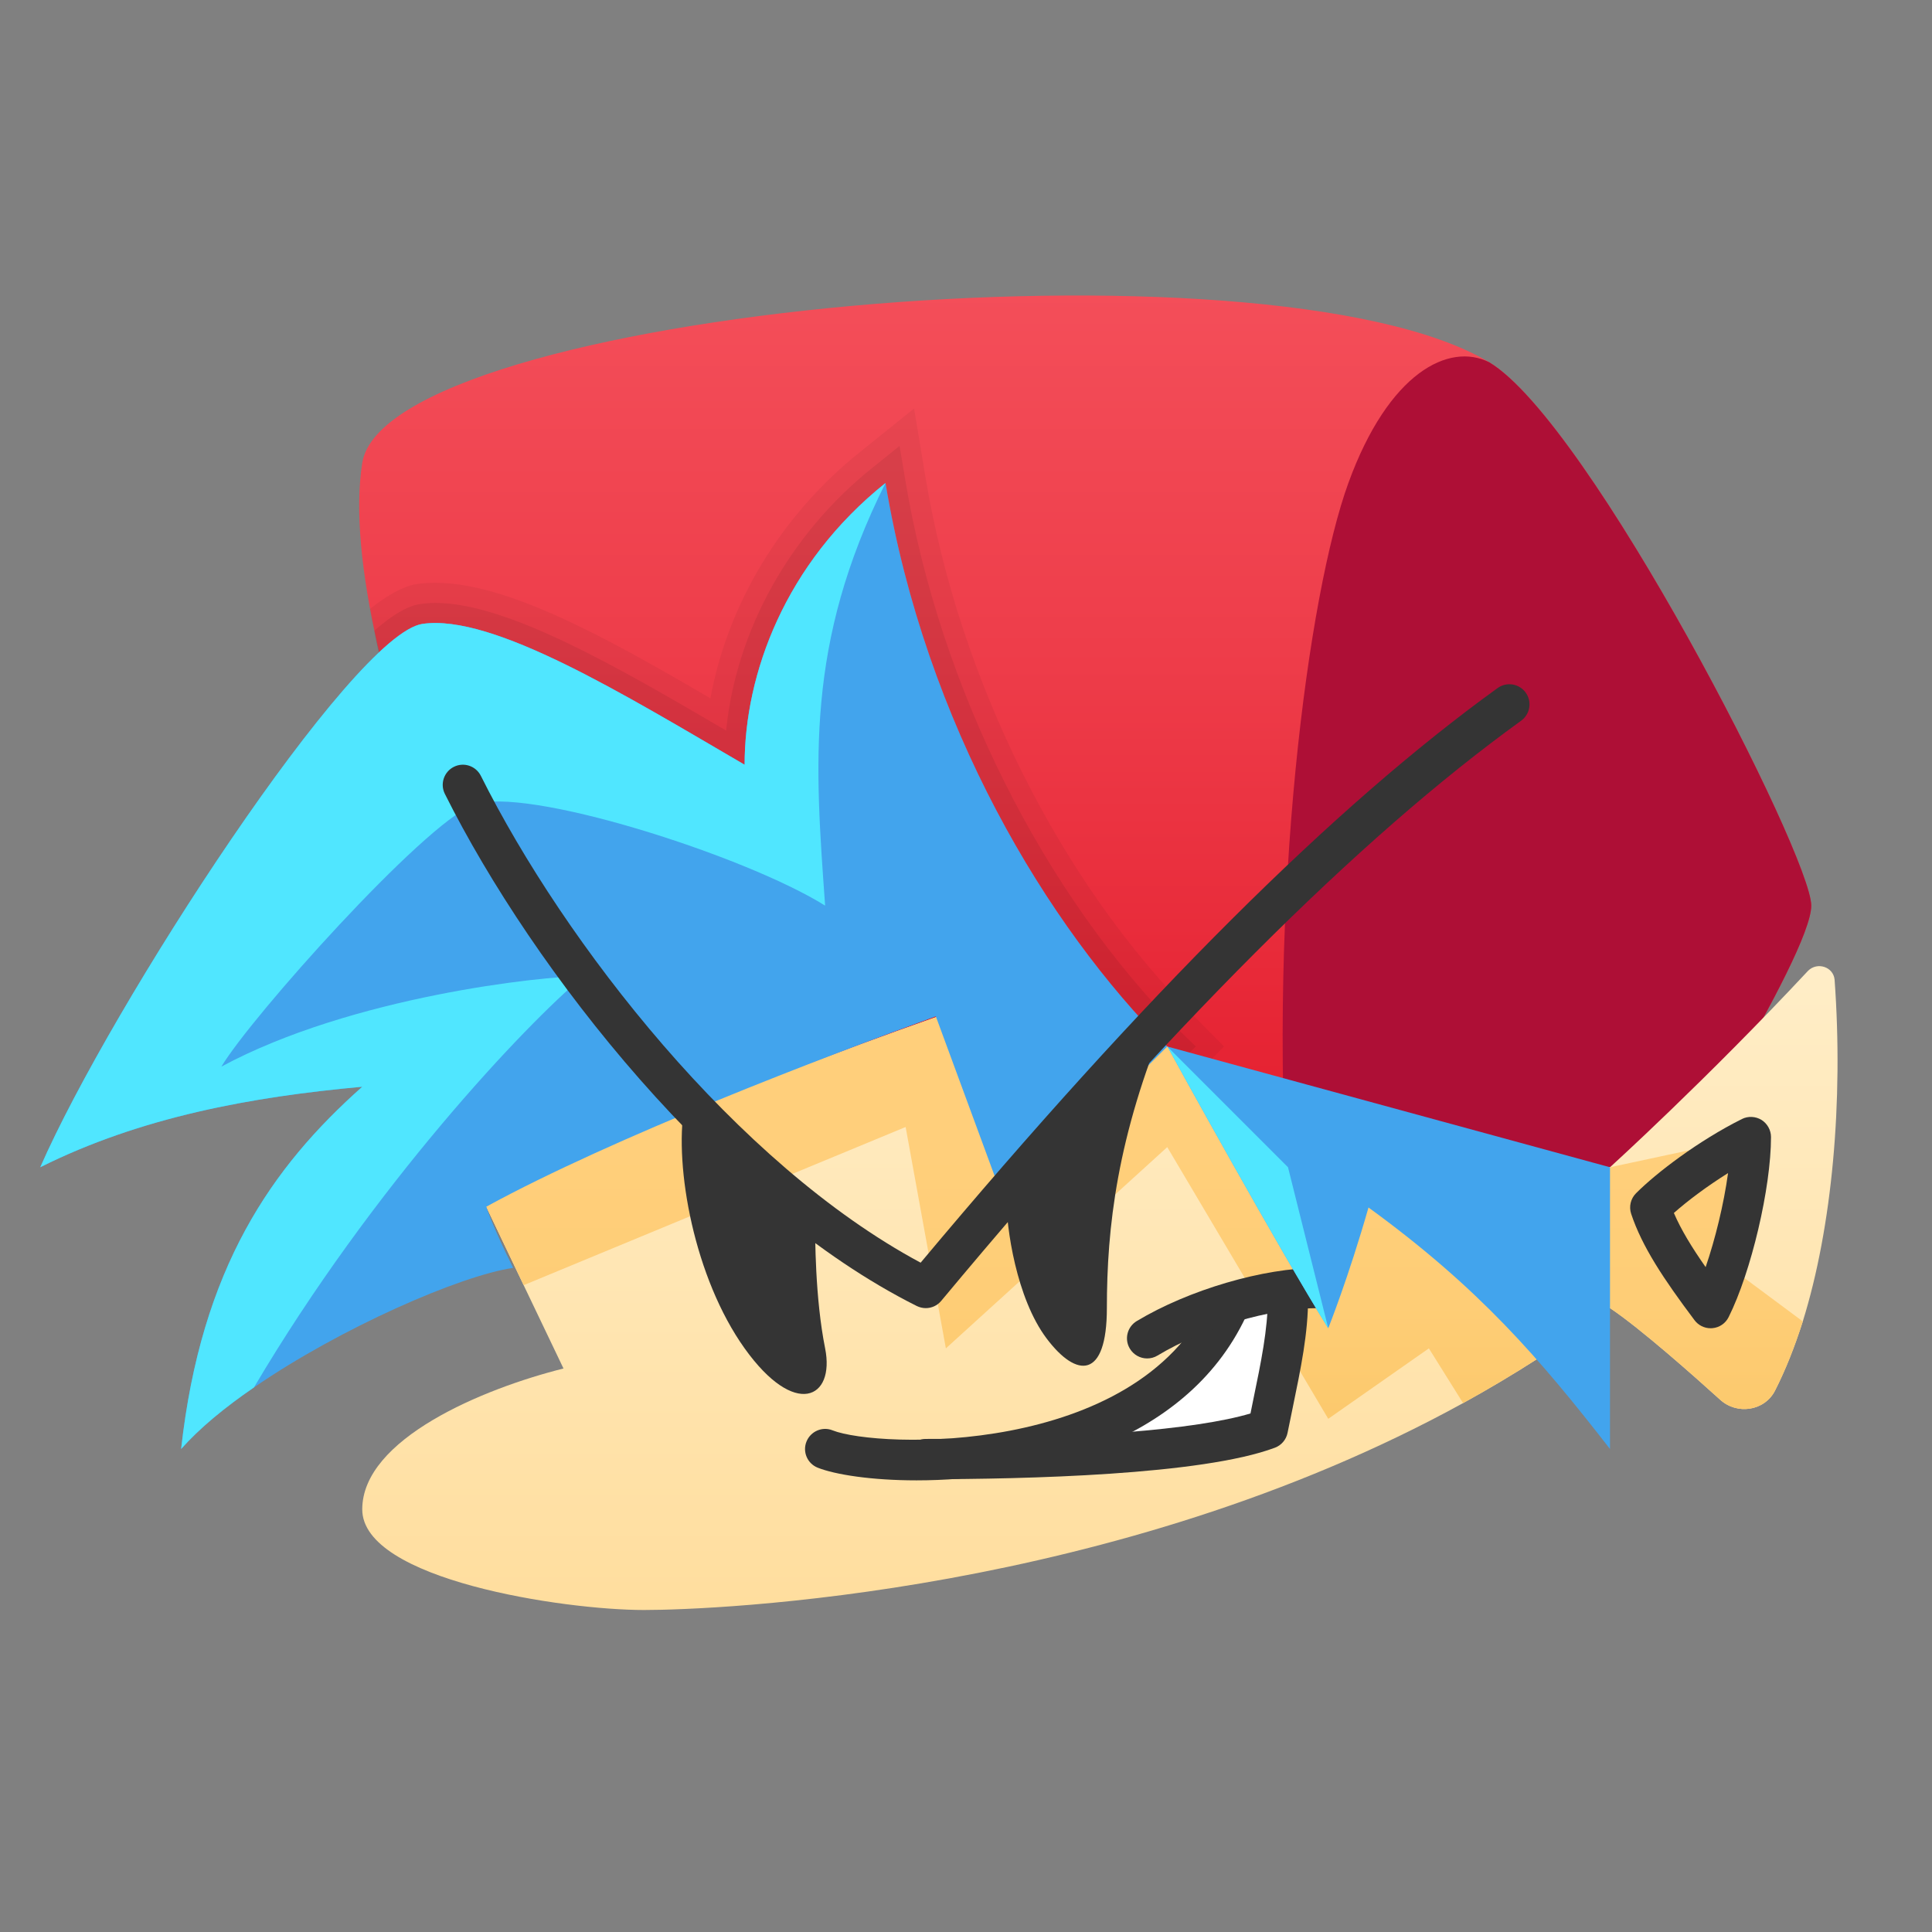<svg xmlns="http://www.w3.org/2000/svg" viewBox="0 0 48 48"><rect x="0" y="0" width="48" height="48" fill="#808080" stroke="none"/><linearGradient id="oDrRi5ZcEFi5On8gax-wKa" x1="26.962" x2="26.962" y1="6.75" y2="27.913" gradientUnits="userSpaceOnUse"><stop offset="0" stop-color="#f44f5a"/><stop offset=".443" stop-color="#ee3d4a"/><stop offset="1" stop-color="#e52030"/></linearGradient><path fill="url(#oDrRi5ZcEFi5On8gax-wKa)" d="M45,22.5c0,1.25-4,7.5-4,7.5H15c-1.75-2.75-6.75-13.75-6-18.5C9.6,7.72,31.52,5.71,37,9	C39.5,10.5,45,21.25,45,22.5z"/><path d="M29.71,25.29c-3.37-3.36-5.88-8.39-6.72-13.45l-0.28-1.69l-1.33,1.07c-1.97,1.57-3.3,3.78-3.73,6.13 c-2.61-1.53-5.05-2.87-6.83-2.87c-0.16,0-0.32,0.01-0.46,0.03c-0.33,0.05-0.73,0.27-1.17,0.62c0.03,0.17,0.07,0.36,0.11,0.54 c0.03,0.18,0.07,0.36,0.11,0.54c0.44-0.42,0.82-0.67,1.09-0.71c0.1-0.01,0.21-0.02,0.32-0.02c1.8,0,4.85,1.87,7.68,3.52 c0-2.25,1-5,3.5-7c1,6,4,11,7,14l-4,4h1.42l3.29-3.29l0.7-0.71L29.71,25.29z M14.34,28.85c0.08,0.16,0.17,0.31,0.24,0.45 c0.09,0.16,0.18,0.3,0.25,0.43c2.67-1.24,5.85-2.46,7.83-3.2L23.93,30H25l-1.75-4.75C21.08,26.04,17.37,27.44,14.34,28.85z" opacity=".05"/><path d="M29.35,25.65c-3.43-3.44-6-8.57-6.86-13.73l-0.14-0.84l-0.66,0.53c-2.08,1.66-3.4,4.06-3.65,6.54 c-2.68-1.57-5.43-3.17-7.22-3.17c-0.14,0-0.27,0.01-0.39,0.03c-0.3,0.04-0.69,0.27-1.13,0.66c0.03,0.18,0.07,0.36,0.11,0.54 c0.44-0.42,0.82-0.67,1.09-0.71c0.1-0.01,0.21-0.02,0.32-0.02c1.8,0,4.85,1.87,7.68,3.52c0-2.25,1-5,3.5-7c1,6,4,11,7,14l-4,4h0.7 l3.65-3.65L29.71,26L29.35,25.65z M14.34,28.85c0.08,0.16,0.17,0.31,0.24,0.45c2.91-1.36,6.44-2.7,8.37-3.41L24.47,30H25 l-1.75-4.75C21.08,26.04,17.37,27.44,14.34,28.85z" opacity=".07"/><path fill="#ae0f36" d="M45,22.5c0,1.25-4,7.5-4,7.5h-9c-0.5-7.75,0.5-15.25,1.5-18S36,8.5,37,9C39.5,10.5,45,21.25,45,22.5z"/><linearGradient id="oDrRi5ZcEFi5On8gax-wKb" x1="27.327" x2="27.327" y1="43.728" y2="21.402" gradientUnits="userSpaceOnUse"><stop offset="0" stop-color="#ffda94"/><stop offset="1" stop-color="#fff0ce"/></linearGradient><path fill="url(#oDrRi5ZcEFi5On8gax-wKb)" d="M44.79,32.83	c-0.2,0.63-0.43,1.21-0.69,1.72c-0.26,0.51-0.95,0.61-1.37,0.22C42.1,34.2,40.75,33,40,32.5c-1.17,0.89-2.4,1.67-3.65,2.36	C27.69,39.62,17.75,40,16,40c-2,0-7-0.75-7-2.5s3-3,5-3.5l-0.99-2.07l-0.93-1.95c3.3-1.89,9.67-4.23,13.42-5.48C29,26,34,29,34,29h6	c0,0,2.38-2.16,4.92-4.88c0.23-0.23,0.63-0.1,0.66,0.22C45.8,27.37,45.52,30.49,44.79,32.83z"/><linearGradient id="oDrRi5ZcEFi5On8gax-wKc" x1="28.435" x2="28.435" y1="28.565" y2="48.335" gradientUnits="userSpaceOnUse"><stop offset="0" stop-color="#ffcf7b"/><stop offset=".196" stop-color="#fecd76"/><stop offset=".439" stop-color="#fac666"/><stop offset=".709" stop-color="#f3bc4d"/><stop offset=".995" stop-color="#eaad2a"/><stop offset="1" stop-color="#eaad29"/></linearGradient><path fill="url(#oDrRi5ZcEFi5On8gax-wKc)" d="M44.79,32.83	c-0.2,0.63-0.43,1.21-0.69,1.72c-0.26,0.51-0.95,0.61-1.37,0.22C42.1,34.2,40.75,33,40,32.5c-1.17,0.89-2.4,1.67-3.65,2.36	L35.5,33.5L33,35.25l-4-6.75l-5.5,5l-1-5.5l-9.49,3.93l-0.93-1.95c3.3-1.89,9.67-4.23,13.42-5.48c1.081,0.463,2.18,0.884,3.5,1.5	c2.631,1.381,5,3,5,3h6l3.5-0.75c0.25,2-0.5,3.25-0.5,3.25L44.79,32.83z"/><path fill="#42a4ed" d="M29,26l-4,4l-1.75-4.75c-2.75,1-8,3-11.17,4.73c0,0,0.17,0.52,0.67,1.52	c-1.31,0.19-4.29,1.49-6.44,2.97C5.58,34.97,4.95,35.49,4.5,36C5,31.5,6.75,29,9,27c-2.75,0.25-5.5,0.75-8,2	c1.75-4,7.75-13.25,9.5-13.5s5,1.75,8,3.5c0-2.25,1-5,3.5-7C23,18,26,23,29,26z"/><path fill="#fff" d="M25.25,36.25c3,0.25,5.5-0.5,6.25-0.75c0.5-1,0.75-2.75,0.75-3.5C31,32.25,30.5,32.5,30,33.25	S27.25,35.5,25.25,36.25z"/><path fill="#343434" d="M22.769,36.779c-1.118,0-2.022-0.143-2.454-0.315c-0.257-0.103-0.381-0.394-0.278-0.649	s0.394-0.382,0.649-0.278c1.112,0.442,7.521,0.662,9.362-3.249c0.117-0.249,0.417-0.356,0.665-0.239	c0.25,0.117,0.357,0.415,0.239,0.665C29.431,35.947,25.475,36.779,22.769,36.779z"/><path fill="#343434" d="M28.5,33.75c-0.169,0-0.335-0.087-0.429-0.243c-0.143-0.236-0.065-0.544,0.172-0.686	c1.296-0.778,3.149-1.321,4.507-1.321c0.276,0,0.5,0.224,0.5,0.5s-0.224,0.5-0.5,0.5c-1.194,0-2.836,0.484-3.993,1.179	C28.677,33.728,28.588,33.75,28.5,33.75z"/><path fill="#343434" d="M42.5,33c-0.156,0-0.305-0.073-0.4-0.2c-0.771-1.027-1.303-1.828-1.574-2.642	c-0.06-0.18-0.013-0.378,0.121-0.512c0.509-0.51,1.55-1.304,2.63-1.844c0.154-0.078,0.34-0.067,0.486,0.021	C43.91,27.916,44,28.077,44,28.25c0,1.262-0.492,3.352-1.053,4.474c-0.077,0.155-0.229,0.259-0.402,0.274	C42.53,32.999,42.515,33,42.5,33z M41.587,30.136c0.177,0.413,0.442,0.849,0.789,1.345c0.237-0.691,0.451-1.559,0.557-2.336	C42.411,29.471,41.931,29.832,41.587,30.136z"/><path fill="#50e6ff" d="M5.5,26.5c3.25-1.75,8-2.25,9-2.25c-1.45,1.21-5.23,5.21-8.19,10.22C5.58,34.97,4.95,35.49,4.5,36	C5,31.5,6.75,29,9,27c-2.75,0.25-5.5,0.75-8,2c1.75-4,7.75-13.25,9.5-13.5s5,1.75,8,3.5c0-2.25,1-5,3.5-7c-2,4-1.75,7-1.5,10.5	c-2-1.25-7.5-3-8.75-2.5S6.25,25.25,5.5,26.5z"/><path fill="#343434" d="M17,27.5c-0.25,1.5,0.25,4.25,1.5,6s2.25,1.25,2,0s-0.25-2.75-0.25-3.25C19.5,29.5,17,27.5,17,27.5z"/><path fill="#343434" d="M25,29.75c0,0.75,0.25,2.5,1,3.5s1.5,1.018,1.5-0.75c0-2,0.25-4.25,1.5-7.25	C28,26.5,25.5,29,25,29.75z"/><path fill="#343434" d="M23,32.5c-0.076,0-0.152-0.018-0.224-0.053c-4.912-2.456-9.521-8.317-11.724-12.724	c-0.123-0.247-0.023-0.547,0.224-0.671c0.248-0.124,0.547-0.023,0.671,0.224c2.078,4.157,6.351,9.643,10.926,12.095	c5.587-6.675,10.277-11.347,14.334-14.276c0.224-0.162,0.536-0.112,0.698,0.112c0.162,0.224,0.111,0.537-0.112,0.698	c-4.05,2.925-8.764,7.641-14.409,14.415C23.286,32.438,23.145,32.5,23,32.5z"/><path fill="#343434" d="M23,36.75c-0.276,0-0.5-0.224-0.5-0.5s0.224-0.5,0.5-0.5c3.812,0,6.714-0.229,8.068-0.633	l0.069-0.341c0.194-0.938,0.362-1.749,0.362-2.526c0-0.276,0.224-0.5,0.5-0.5s0.5,0.224,0.5,0.5c0,0.88-0.178,1.736-0.383,2.729	l-0.127,0.619c-0.034,0.17-0.153,0.31-0.314,0.37C29.861,36.648,25.461,36.75,23,36.75z"/><path fill="#42a4ed" d="M40,29v7c-1.75-2.25-3.25-4-6-6c-0.5,1.75-1,3-1,3c-1.21-1.94-3.83-6.69-3.99-6.99L29,26L40,29z"/><path fill="#50e6ff" d="M33,33c-1.21-1.94-3.83-6.69-3.99-6.99L32,29L33,33z"/></svg>